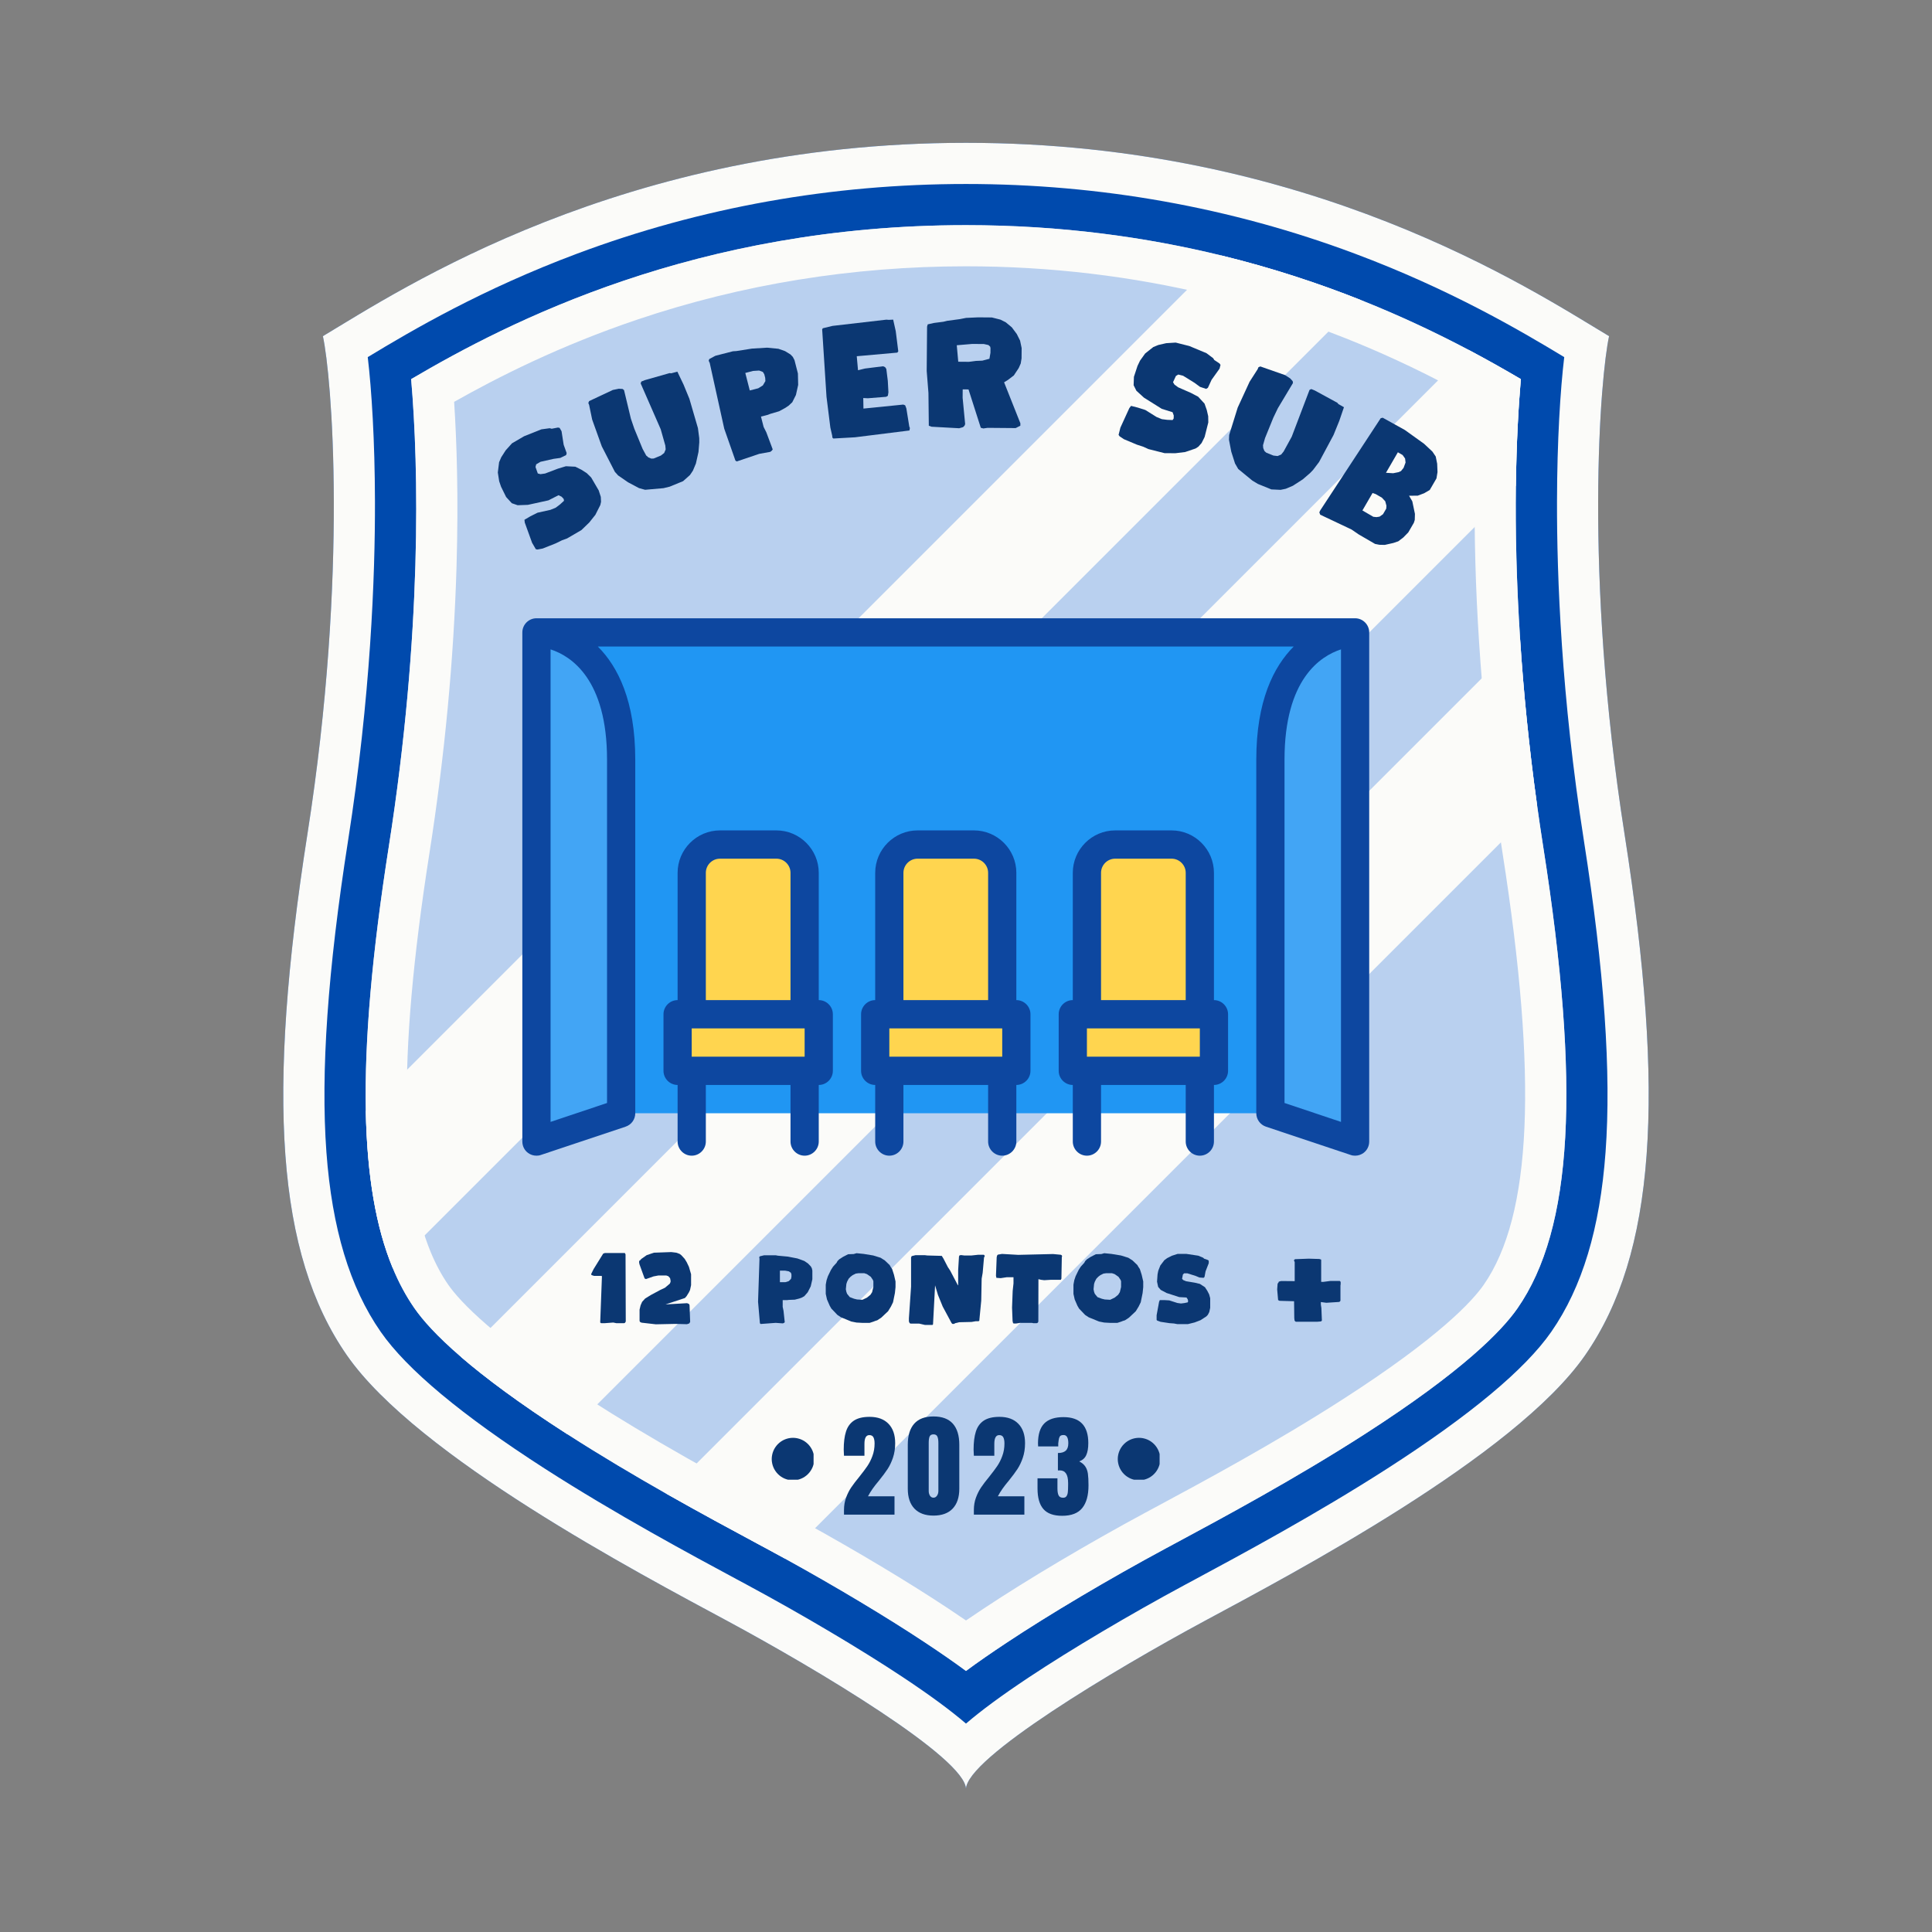 <svg xmlns="http://www.w3.org/2000/svg" xmlns:xlink="http://www.w3.org/1999/xlink" width="600" zoomAndPan="magnify" viewBox="0 0 450 450" height="600" preserveAspectRatio="xMidYMid meet" version="1.0"><rect x="0" y="0" width="450" height="450" fill="#808080" stroke="none"/><defs><g/><clipPath id="e08922559c"><path d="M 65 33.262 L 385 33.262 L 385 416.512 L 65 416.512 Z M 65 33.262 " clip-rule="nonzero"/></clipPath><clipPath id="b64003ed42"><path d="M 179.75 334.898 L 189.5 334.898 L 189.5 344.648 L 179.75 344.648 Z M 179.75 334.898 " clip-rule="nonzero"/></clipPath><clipPath id="5d7ee7ac1d"><path d="M 260.348 334.898 L 270.098 334.898 L 270.098 344.648 L 260.348 344.648 Z M 260.348 334.898 " clip-rule="nonzero"/></clipPath><clipPath id="d9103f4d3c"><path d="M 121.664 144 L 318.914 144 L 318.914 269.219 L 121.664 269.219 Z M 121.664 144 " clip-rule="nonzero"/></clipPath><clipPath id="68d31cc1ae"><path d="M 154 193 L 194 193 L 194 269.219 L 154 269.219 Z M 154 193 " clip-rule="nonzero"/></clipPath><clipPath id="7f9bfbba86"><path d="M 200 193 L 241 193 L 241 269.219 L 200 269.219 Z M 200 193 " clip-rule="nonzero"/></clipPath><clipPath id="fdb12e0951"><path d="M 246 193 L 287 193 L 287 269.219 L 246 269.219 Z M 246 193 " clip-rule="nonzero"/></clipPath></defs><g clip-path="url(#e08922559c)"><path fill="#004aad" d="M 224.996 33.266 C 305.086 33.266 356.613 67.418 374.789 78.297 C 372.789 87.375 368.797 133.129 378.383 194.242 C 387.969 255.355 385.574 292.105 369.195 315.672 C 352.816 339.242 301.289 366.402 280.52 377.586 C 259.746 388.77 224.996 409.543 224.996 416.73 C 224.996 409.543 190.246 388.77 169.473 377.586 C 148.703 366.402 97.176 339.242 80.797 315.672 C 64.422 292.105 62.023 255.355 71.609 194.242 C 81.195 133.129 77.203 87.379 75.207 78.297 C 93.379 67.418 144.91 33.266 224.996 33.266 Z M 224.996 33.266 " fill-opacity="1" fill-rule="nonzero"/><path fill="#fbfbf9" d="M 224.996 42.855 C 256.301 42.855 286.754 48.305 315.52 59.059 C 337.648 67.332 353.973 76.902 364.34 83.176 C 363.422 90.879 362.688 102.598 362.656 116.734 C 362.613 134.297 363.664 162.258 368.91 195.73 C 373.668 226.055 375.324 249.805 373.965 268.34 C 372.664 286.145 368.523 299.84 361.324 310.203 C 355.246 318.949 342.406 329.656 323.156 342.035 C 306.605 352.68 288.867 362.215 278.27 367.914 L 275.973 369.148 C 263.105 376.074 249.535 384.121 239.668 390.668 C 233.297 394.898 228.531 398.422 224.996 401.457 C 221.461 398.422 216.695 394.898 210.324 390.668 C 200.453 384.117 186.883 376.074 174.02 369.148 L 171.723 367.914 C 161.125 362.215 143.387 352.68 126.836 342.035 C 107.59 329.656 94.746 318.949 88.672 310.203 C 81.469 299.84 77.336 286.145 76.027 268.34 C 74.672 249.805 76.324 226.055 81.082 195.73 C 86.328 162.258 87.379 134.297 87.336 116.734 C 87.301 102.598 86.566 90.879 85.656 83.176 C 96.02 76.902 112.344 67.332 134.477 59.059 C 163.238 48.305 193.695 42.855 224.996 42.855 M 224.996 33.266 C 144.906 33.266 93.379 67.418 75.207 78.297 C 77.203 87.375 81.195 133.129 71.609 194.242 C 62.023 255.355 64.422 292.105 80.797 315.672 C 97.176 339.242 148.703 366.402 169.473 377.586 C 190.246 388.77 224.996 409.543 224.996 416.73 C 224.996 409.543 259.746 388.77 280.52 377.586 C 301.289 366.402 352.816 339.242 369.195 315.672 C 385.574 292.105 387.969 255.355 378.383 194.242 C 368.797 133.129 372.789 87.379 374.789 78.297 C 356.613 67.418 305.086 33.266 224.996 33.266 Z M 224.996 33.266 " fill-opacity="1" fill-rule="nonzero"/></g><path fill="#b9d0ef" d="M 353.449 304.734 C 349.77 310.027 340.625 319.402 317.973 333.973 C 301.738 344.414 284.887 353.473 273.734 359.469 L 271.43 360.707 C 258.32 367.766 244.465 375.98 234.367 382.684 C 230.953 384.949 227.824 387.105 224.996 389.195 C 222.168 387.105 219.039 384.949 215.625 382.684 C 206.605 376.695 194.59 369.504 182.789 363.004 C 181.375 362.227 179.965 361.461 178.566 360.707 L 176.262 359.469 C 170.48 356.359 163.172 352.43 155.207 347.914 C 147.852 343.734 139.938 339.055 132.16 334.059 C 132.113 334.031 132.07 334.004 132.023 333.973 C 120.879 326.805 113 320.895 107.441 316.113 C 101.691 311.168 98.414 307.426 96.543 304.734 C 94.582 301.914 92.875 298.754 91.426 295.23 C 87.562 285.852 85.5 273.875 85.199 258.781 C 84.875 242.242 86.672 221.953 90.551 197.215 C 98.371 147.379 97.52 108.605 95.762 88.305 C 118.516 74.918 162.23 52.441 224.996 52.441 C 247.242 52.441 267.098 55.266 284.473 59.508 C 296.445 62.43 307.234 66.027 316.824 69.832 C 326.461 73.66 334.883 77.703 342.059 81.492 C 346.621 83.91 350.68 86.219 354.23 88.305 C 353.672 94.785 353.203 103.145 353.078 113.148 C 352.949 123.457 353.191 135.512 354.074 149.047 C 354.84 160.879 356.102 173.84 358.039 187.75 C 358.473 190.859 358.938 194.016 359.441 197.215 C 368.191 253.012 366.348 286.176 353.449 304.734 Z M 353.449 304.734 " fill-opacity="1" fill-rule="nonzero"/><path fill="#fbfbf9" d="M 316.824 69.832 L 91.426 295.23 C 87.562 285.852 85.5 273.875 85.199 258.781 L 284.473 59.508 C 296.445 62.43 307.234 66.027 316.824 69.832 Z M 316.824 69.832 " fill-opacity="1" fill-rule="nonzero"/><path fill="#fbfbf9" d="M 354.23 88.305 C 353.672 94.785 353.203 103.145 353.078 113.148 L 132.16 334.059 C 132.113 334.031 132.07 334.004 132.023 333.973 C 120.879 326.805 113 320.895 107.441 316.113 L 342.059 81.492 C 346.621 83.91 350.68 86.219 354.23 88.305 Z M 354.23 88.305 " fill-opacity="1" fill-rule="nonzero"/><path fill="#fbfbf9" d="M 358.039 187.75 L 182.789 363.004 C 181.375 362.227 179.965 361.461 178.566 360.707 L 176.262 359.469 C 170.48 356.359 163.172 352.43 155.207 347.914 L 354.074 149.047 C 354.84 160.879 356.102 173.84 358.039 187.75 Z M 358.039 187.75 " fill-opacity="1" fill-rule="nonzero"/><path fill="#fbfbf9" d="M 224.996 62.027 C 244.492 62.027 263.738 64.312 282.199 68.816 C 292.703 71.383 303.164 74.723 313.289 78.738 C 321.547 82.02 329.492 85.691 337.574 89.965 C 339.773 91.125 341.973 92.328 344.223 93.598 C 343.824 99.719 343.578 106.23 343.496 113.027 C 343.352 124.793 343.691 137.117 344.512 149.664 C 345.348 162.586 346.707 175.848 348.547 189.082 C 349.027 192.512 349.496 195.66 349.973 198.699 C 358.203 251.156 356.805 283.109 345.582 299.266 C 342.977 303.016 335.25 311.465 312.789 325.91 C 296.879 336.145 280.227 345.098 269.199 351.023 L 266.887 352.266 C 253.527 359.461 239.391 367.844 229.074 374.695 C 227.633 375.648 226.277 376.562 225 377.438 C 223.723 376.562 222.371 375.648 220.93 374.695 C 211.742 368.594 199.527 361.273 187.398 354.594 C 185.984 353.82 184.547 353.035 183.121 352.27 L 183.113 352.27 L 183.105 352.262 L 180.805 351.023 C 175.023 347.914 167.82 344.043 159.949 339.574 C 151.473 334.758 144.078 330.316 137.352 325.996 L 137.176 325.883 L 137.145 325.863 C 127.516 319.668 119.629 313.945 113.699 308.848 C 108.316 304.219 105.688 301.082 104.422 299.262 C 102.855 297.012 101.469 294.426 100.297 291.578 C 96.867 283.25 95.066 272.457 94.789 258.594 C 94.48 242.75 96.191 223.16 100.027 198.699 C 103.57 176.102 105.695 153.652 106.336 131.969 C 106.812 115.777 106.379 102.816 105.777 93.598 C 115.977 87.844 130.312 80.555 148.441 74.438 C 172.852 66.207 198.609 62.027 225 62.027 M 225 52.441 C 162.234 52.441 118.52 74.918 95.766 88.305 C 97.523 108.605 98.375 147.379 90.555 197.215 C 86.676 221.953 84.879 242.242 85.203 258.781 C 85.504 273.875 87.566 285.852 91.43 295.23 C 92.879 298.754 94.586 301.914 96.547 304.734 C 98.418 307.426 101.695 311.168 107.445 316.113 C 113.004 320.895 120.883 326.805 132.027 333.973 C 132.074 334.004 132.117 334.031 132.168 334.059 C 139.941 339.055 147.855 343.734 155.211 347.914 C 163.176 352.43 170.484 356.359 176.266 359.469 L 178.57 360.707 C 179.969 361.461 181.379 362.227 182.793 363.004 C 194.594 369.504 206.609 376.695 215.629 382.684 C 219.043 384.949 222.172 387.105 225 389.195 C 227.828 387.105 230.957 384.949 234.371 382.684 C 244.469 375.98 258.324 367.766 271.434 360.707 L 273.738 359.469 C 284.891 353.473 301.742 344.414 317.977 333.973 C 340.629 319.402 349.773 310.027 353.453 304.734 C 366.352 286.176 368.195 253.012 359.445 197.215 C 358.941 194.016 358.477 190.859 358.043 187.75 C 356.105 173.84 354.844 160.879 354.078 149.047 C 353.195 135.512 352.953 123.457 353.082 113.148 C 353.207 103.145 353.676 94.785 354.234 88.305 C 350.684 86.219 346.625 83.91 342.062 81.492 C 334.887 77.703 326.465 73.66 316.828 69.832 C 307.238 66.027 296.449 62.43 284.477 59.508 C 267.102 55.266 247.246 52.441 225 52.441 Z M 225 52.441 " fill-opacity="1" fill-rule="nonzero"/><g fill="#0b3772" fill-opacity="1"><g transform="translate(136.99, 308.648)"><g><path d="M 2.809 -0.602 L 3.023 -0.457 L 3.91 -0.457 L 5.855 -0.602 L 6.551 -0.457 L 8.398 -0.457 L 8.594 -0.551 L 8.762 -0.84 L 8.711 -16.488 L 8.543 -16.801 L 3.91 -16.801 L 3.504 -16.656 L 1.273 -13.055 L 0.719 -11.93 L 0.719 -11.762 L 0.84 -11.641 L 1.367 -11.473 L 3.047 -11.473 L 3.215 -11.398 Z M 2.809 -0.602 "/></g></g></g><g fill="#0b3772" fill-opacity="1"><g transform="translate(148.15, 308.648)"><g><path d="M 9.191 -0.289 L 11.855 -0.215 L 12.406 -0.406 L 12.602 -0.77 L 12.457 -4.656 L 12.312 -4.945 L 11.879 -5.113 L 6.863 -4.824 L 11.375 -6.312 L 11.762 -6.742 L 12.312 -7.633 L 12.574 -8.184 L 12.816 -9.312 L 12.816 -11.855 L 12.312 -13.586 L 11.809 -14.641 L 11.328 -15.434 L 10.535 -16.297 L 10.152 -16.586 L 9.383 -16.871 L 8.207 -17.016 L 4.152 -16.871 L 2.473 -16.297 L 1.246 -15.434 L 0.887 -15.047 L 0.719 -14.953 L 0.719 -14.52 L 0.816 -14.113 L 1.992 -10.871 L 2.305 -10.727 L 4.078 -11.352 L 5.207 -11.566 L 7.031 -11.566 L 7.512 -11.398 L 7.922 -10.945 L 8.039 -10.391 L 8.039 -10.078 L 7.871 -9.672 L 6.742 -8.711 L 5.711 -8.23 L 3.434 -7.008 L 2.113 -6.191 L 1.414 -5.426 L 1.055 -4.609 L 0.816 -3.602 L 0.816 -1.055 L 0.887 -0.77 L 1.273 -0.574 L 4.609 -0.191 Z M 9.191 -0.289 "/></g></g></g><g fill="#0b3772" fill-opacity="1"><g transform="translate(163.367, 308.648)"><g/></g></g><g fill="#0b3772" fill-opacity="1"><g transform="translate(175.847, 308.648)"><g><path d="M 1.152 -0.434 L 1.32 -0.266 L 4.824 -0.527 L 6.504 -0.406 L 6.77 -0.527 L 6.938 -0.672 L 6.648 -3.359 L 6.457 -4.246 L 6.457 -5.832 L 7.512 -5.832 L 7.895 -5.879 L 9.266 -5.93 L 10.297 -6.191 L 10.848 -6.383 L 11.496 -6.742 L 12.289 -7.656 L 12.984 -9.023 L 13.367 -10.68 L 13.367 -12.719 L 13.246 -13.246 L 13.008 -13.68 L 12.336 -14.375 L 11.473 -14.953 L 9.887 -15.527 L 7.656 -15.961 L 5.328 -16.176 L 4.824 -16.273 L 2.137 -16.273 L 1.152 -16.031 L 1.008 -15.863 L 1.008 -15.625 L 1.055 -15.504 L 0.719 -5.449 Z M 5.809 -10.008 L 5.809 -12.695 L 7.008 -12.695 L 7.895 -12.527 L 8.375 -12.191 L 8.496 -11.809 L 8.496 -11.258 L 8.398 -10.777 L 7.871 -10.246 L 7.105 -10.008 Z M 5.809 -10.008 "/></g></g></g><g fill="#0b3772" fill-opacity="1"><g transform="translate(191.615, 308.648)"><g><path d="M 7.871 -0.602 L 9.215 -0.527 L 10.945 -0.527 L 11.832 -0.816 L 12.191 -0.961 L 12.719 -1.129 L 13.633 -1.727 L 15.238 -3.238 L 15.91 -4.344 L 16.391 -5.328 L 16.824 -7.465 L 16.969 -8.832 L 16.969 -10.176 L 16.609 -11.734 L 16.176 -13.078 L 15.863 -13.535 L 15.602 -13.992 L 14.473 -15.07 L 13.488 -15.695 L 11.785 -16.223 L 9.574 -16.586 L 7.895 -16.754 L 7.223 -16.559 L 5.93 -16.512 L 4.754 -15.91 L 3.863 -15.336 L 3.457 -14.93 L 3.238 -14.52 L 2.426 -13.633 L 1.922 -12.84 L 1.223 -11.398 L 0.91 -10.465 L 0.719 -9.434 L 0.719 -7.273 L 1.008 -5.977 L 1.633 -4.535 L 2.016 -3.863 L 3.434 -2.375 L 4.273 -1.824 L 6.672 -0.84 Z M 8.016 -5.977 L 7.32 -6.145 L 6.312 -6.527 L 5.688 -7.297 L 5.52 -7.754 L 5.398 -8.352 L 5.52 -9.574 L 5.688 -10.105 L 6.047 -10.801 L 6.48 -11.258 L 6.984 -11.641 L 7.703 -12 L 8.375 -12.098 L 9.672 -12.098 L 10.32 -11.879 L 11.207 -11.258 L 11.664 -10.586 L 11.809 -10.246 L 11.809 -8.879 L 11.52 -7.68 L 11.137 -7.078 L 10.32 -6.406 L 9.266 -5.902 Z M 8.016 -5.977 "/></g></g></g><g fill="#0b3772" fill-opacity="1"><g transform="translate(210.983, 308.648)"><g><path d="M 4.441 -0.047 L 6.215 -0.047 L 6.336 -0.191 L 6.816 -9.266 L 7.488 -7.031 L 8.594 -4.32 L 10.656 -0.48 L 10.848 -0.289 L 11.23 -0.289 L 11.52 -0.457 L 12.406 -0.672 L 15.312 -0.742 L 16.297 -0.91 L 16.922 -0.91 L 17.113 -1.008 L 17.566 -5.688 L 17.664 -10.824 L 17.902 -12.191 L 18.215 -15.77 L 18.359 -15.984 L 18.359 -16.199 L 18.168 -16.391 L 16.871 -16.391 L 15.312 -16.223 L 13.609 -16.223 L 12.816 -16.32 L 12.48 -16.223 L 12.383 -15.961 L 12.191 -12.816 L 12.191 -9.266 L 12.098 -9.336 L 10.32 -12.719 L 9.793 -13.512 L 8.762 -15.504 L 8.375 -16.129 L 4.992 -16.223 L 4.414 -16.297 L 2.281 -16.297 L 1.367 -16.078 L 1.223 -15.77 L 1.223 -8.977 L 0.719 -1.586 L 0.719 -0.863 L 0.887 -0.457 L 1.129 -0.359 L 3.098 -0.359 Z M 4.441 -0.047 "/></g></g></g><g fill="#0b3772" fill-opacity="1"><g transform="translate(231.743, 308.648)"><g><path d="M 4.223 -0.457 L 4.391 -0.383 L 4.945 -0.383 L 5.832 -0.527 L 8.617 -0.527 L 8.902 -0.457 L 9.742 -0.457 L 9.961 -0.551 L 10.105 -0.816 L 10.129 -10.703 L 10.727 -10.559 L 11.473 -10.465 L 13.055 -10.559 L 15.336 -10.559 L 15.48 -10.824 L 15.574 -15.863 L 15.648 -16.031 L 15.551 -16.273 L 15.336 -16.391 L 13.535 -16.559 L 5.426 -16.367 L 1.633 -16.586 L 0.672 -16.414 L 0.504 -16.223 L 0.406 -15.816 L 0.238 -11.52 L 0.336 -11.016 L 1.344 -10.945 L 2.785 -11.16 L 4.32 -11.16 L 4.32 -9.719 L 4.129 -7.945 L 3.984 -4.078 L 4.105 -0.961 Z M 4.223 -0.457 "/></g></g></g><g fill="#0b3772" fill-opacity="1"><g transform="translate(249.311, 308.648)"><g><path d="M 7.871 -0.602 L 9.215 -0.527 L 10.945 -0.527 L 11.832 -0.816 L 12.191 -0.961 L 12.719 -1.129 L 13.633 -1.727 L 15.238 -3.238 L 15.91 -4.344 L 16.391 -5.328 L 16.824 -7.465 L 16.969 -8.832 L 16.969 -10.176 L 16.609 -11.734 L 16.176 -13.078 L 15.863 -13.535 L 15.602 -13.992 L 14.473 -15.07 L 13.488 -15.695 L 11.785 -16.223 L 9.574 -16.586 L 7.895 -16.754 L 7.223 -16.559 L 5.93 -16.512 L 4.754 -15.91 L 3.863 -15.336 L 3.457 -14.93 L 3.238 -14.52 L 2.426 -13.633 L 1.922 -12.84 L 1.223 -11.398 L 0.91 -10.465 L 0.719 -9.434 L 0.719 -7.273 L 1.008 -5.977 L 1.633 -4.535 L 2.016 -3.863 L 3.434 -2.375 L 4.273 -1.824 L 6.672 -0.84 Z M 8.016 -5.977 L 7.32 -6.145 L 6.312 -6.527 L 5.688 -7.297 L 5.52 -7.754 L 5.398 -8.352 L 5.52 -9.574 L 5.688 -10.105 L 6.047 -10.801 L 6.48 -11.258 L 6.984 -11.641 L 7.703 -12 L 8.375 -12.098 L 9.672 -12.098 L 10.32 -11.879 L 11.207 -11.258 L 11.664 -10.586 L 11.809 -10.246 L 11.809 -8.879 L 11.52 -7.68 L 11.137 -7.078 L 10.32 -6.406 L 9.266 -5.902 Z M 8.016 -5.977 "/></g></g></g><g fill="#0b3772" fill-opacity="1"><g transform="translate(268.679, 308.648)"><g><path d="M 4.754 -0.383 L 5.543 -0.238 L 8.016 -0.238 L 9.574 -0.625 L 10.945 -1.152 L 12.312 -2.039 L 12.648 -2.398 L 12.984 -3.047 L 13.199 -4.031 L 13.199 -6.266 L 12.961 -7.152 L 12.527 -7.992 L 11.977 -8.832 L 10.801 -9.602 L 9.602 -9.887 L 7.586 -10.223 L 6.938 -10.488 L 6.648 -10.777 L 6.84 -11.785 L 7.129 -12.07 L 7.871 -12.07 L 9.77 -11.473 L 10.703 -11.09 L 11.664 -11.016 L 11.879 -11.23 L 12.121 -12.527 L 12.863 -14.426 L 12.863 -15 L 12.672 -15.168 L 11.785 -15.48 L 11.566 -15.695 L 10.414 -16.176 L 7.68 -16.586 L 5.594 -16.586 L 4.246 -16.152 L 3.168 -15.602 L 2.52 -15.121 L 1.586 -13.895 L 1.105 -12.672 L 0.938 -11.832 L 0.816 -10.129 L 1.078 -8.902 L 1.68 -8.207 L 3.023 -7.488 L 6 -6.527 L 7.68 -6.434 L 7.969 -6 L 8.062 -5.566 L 7.969 -5.305 L 7.176 -5.137 L 6.383 -5.039 L 5.543 -5.16 L 3.672 -5.762 L 2.496 -5.832 L 1.465 -5.832 L 1.297 -5.449 L 0.719 -2.305 L 0.719 -1.199 L 0.91 -1.031 L 1.656 -0.77 L 3.719 -0.457 Z M 4.754 -0.383 "/></g></g></g><g fill="#0b3772" fill-opacity="1"><g transform="translate(284.279, 308.648)"><g/></g></g><g fill="#0b3772" fill-opacity="1"><g transform="translate(296.759, 308.648)"><g><path d="M 5.039 -0.793 L 10.105 -0.793 L 10.922 -0.863 L 11.137 -1.055 L 11.016 -3.984 L 10.895 -4.777 L 10.895 -5.375 L 12.168 -5.207 L 15.145 -5.398 L 15.359 -5.52 L 15.457 -5.711 L 15.457 -9.215 L 15.504 -9.527 L 15.504 -10.078 L 15.289 -10.297 L 13.176 -10.297 L 11.496 -10.078 L 10.969 -10.078 L 10.969 -15.168 L 10.922 -15.289 L 10.535 -15.406 L 8.062 -15.48 L 4.871 -15.359 L 4.656 -15.168 L 4.656 -14.977 L 4.801 -14.711 L 4.801 -10.246 L 1.633 -10.273 L 1.105 -10.129 L 1.008 -9.887 L 0.91 -9.793 L 0.816 -9.602 L 0.719 -8.328 L 0.938 -5.832 L 1.273 -5.664 L 4.656 -5.566 L 4.703 -1.633 L 4.777 -1.031 Z M 5.039 -0.793 "/></g></g></g><g fill="#0b3772" fill-opacity="1"><g transform="translate(195.785, 352.793)"><g><path d="M 0.797 -1.078 C 0.797 -2.117 0.957 -3.078 1.281 -3.953 C 1.602 -4.836 2 -5.629 2.469 -6.328 C 2.945 -7.035 3.578 -7.863 4.359 -8.812 C 5.148 -9.801 5.773 -10.633 6.234 -11.312 C 6.703 -12 7.098 -12.785 7.422 -13.672 C 7.754 -14.566 7.922 -15.535 7.922 -16.578 C 7.922 -17.191 7.832 -17.672 7.656 -18.016 C 7.477 -18.359 7.16 -18.531 6.703 -18.531 C 5.941 -18.531 5.562 -17.852 5.562 -16.5 L 5.562 -13.719 L 0.797 -13.719 L 0.734 -15.125 C 0.734 -16.844 0.91 -18.254 1.266 -19.359 C 1.617 -20.473 2.234 -21.32 3.109 -21.906 C 3.992 -22.488 5.207 -22.781 6.75 -22.781 C 8.656 -22.781 10.125 -22.242 11.156 -21.172 C 12.195 -20.109 12.719 -18.602 12.719 -16.656 C 12.719 -15.406 12.547 -14.273 12.203 -13.266 C 11.859 -12.254 11.438 -11.367 10.938 -10.609 C 10.438 -9.848 9.773 -8.957 8.953 -7.938 C 8.348 -7.219 7.848 -6.578 7.453 -6.016 C 7.055 -5.453 6.703 -4.875 6.391 -4.281 L 12.562 -4.281 L 12.562 0 L 0.797 0 Z M 0.797 -1.078 "/></g></g></g><g fill="#0b3772" fill-opacity="1"><g transform="translate(210.91, 352.793)"><g><path d="M 6.516 0.219 C 4.598 0.219 3.117 -0.32 2.078 -1.406 C 1.047 -2.488 0.531 -4.035 0.531 -6.047 L 0.531 -16.281 C 0.531 -18.426 1.031 -20.062 2.031 -21.188 C 3.031 -22.312 4.523 -22.875 6.516 -22.875 C 8.523 -22.875 10.031 -22.312 11.031 -21.188 C 12.031 -20.062 12.531 -18.426 12.531 -16.281 L 12.531 -6.047 C 12.531 -4.023 12.008 -2.473 10.969 -1.391 C 9.938 -0.316 8.453 0.219 6.516 0.219 Z M 6.516 -3.953 C 6.848 -3.953 7.117 -4.102 7.328 -4.406 C 7.547 -4.719 7.656 -5.086 7.656 -5.516 L 7.656 -16.703 C 7.656 -17.359 7.578 -17.852 7.422 -18.188 C 7.273 -18.531 6.973 -18.703 6.516 -18.703 C 6.055 -18.703 5.754 -18.531 5.609 -18.188 C 5.473 -17.852 5.406 -17.359 5.406 -16.703 L 5.406 -5.516 C 5.406 -5.086 5.504 -4.719 5.703 -4.406 C 5.91 -4.102 6.18 -3.953 6.516 -3.953 Z M 6.516 -3.953 "/></g></g></g><g fill="#0b3772" fill-opacity="1"><g transform="translate(226.034, 352.793)"><g><path d="M 0.797 -1.078 C 0.797 -2.117 0.957 -3.078 1.281 -3.953 C 1.602 -4.836 2 -5.629 2.469 -6.328 C 2.945 -7.035 3.578 -7.863 4.359 -8.812 C 5.148 -9.801 5.773 -10.633 6.234 -11.312 C 6.703 -12 7.098 -12.785 7.422 -13.672 C 7.754 -14.566 7.922 -15.535 7.922 -16.578 C 7.922 -17.191 7.832 -17.672 7.656 -18.016 C 7.477 -18.359 7.16 -18.531 6.703 -18.531 C 5.941 -18.531 5.562 -17.852 5.562 -16.5 L 5.562 -13.719 L 0.797 -13.719 L 0.734 -15.125 C 0.734 -16.844 0.91 -18.254 1.266 -19.359 C 1.617 -20.473 2.234 -21.32 3.109 -21.906 C 3.992 -22.488 5.207 -22.781 6.75 -22.781 C 8.656 -22.781 10.125 -22.242 11.156 -21.172 C 12.195 -20.109 12.719 -18.602 12.719 -16.656 C 12.719 -15.406 12.547 -14.273 12.203 -13.266 C 11.859 -12.254 11.438 -11.367 10.938 -10.609 C 10.438 -9.848 9.773 -8.957 8.953 -7.938 C 8.348 -7.219 7.848 -6.578 7.453 -6.016 C 7.055 -5.453 6.703 -4.875 6.391 -4.281 L 12.562 -4.281 L 12.562 0 L 0.797 0 Z M 0.797 -1.078 "/></g></g></g><g fill="#0b3772" fill-opacity="1"><g transform="translate(241.159, 352.793)"><g><path d="M 6.234 0.266 C 4.242 0.266 2.789 -0.254 1.875 -1.297 C 0.957 -2.348 0.5 -3.945 0.5 -6.094 L 0.5 -8.469 L 5.141 -8.469 L 5.141 -6.094 C 5.141 -5.406 5.227 -4.875 5.406 -4.5 C 5.582 -4.125 5.938 -3.938 6.469 -3.938 C 6.832 -3.938 7.098 -4.066 7.266 -4.328 C 7.43 -4.586 7.531 -4.898 7.562 -5.266 C 7.602 -5.629 7.625 -6.148 7.625 -6.828 L 7.625 -7.391 C 7.625 -9.336 6.984 -10.312 5.703 -10.312 C 5.473 -10.312 5.32 -10.305 5.25 -10.297 L 5.25 -14.359 C 6.062 -14.359 6.664 -14.535 7.062 -14.891 C 7.469 -15.254 7.672 -15.832 7.672 -16.625 C 7.672 -17.906 7.305 -18.547 6.578 -18.547 C 6.117 -18.547 5.82 -18.43 5.688 -18.203 C 5.551 -17.973 5.461 -17.68 5.422 -17.328 C 5.379 -16.984 5.348 -16.734 5.328 -16.578 L 5.328 -15.891 L 0.641 -15.891 L 0.609 -16.672 C 0.629 -18.754 1.117 -20.281 2.078 -21.25 C 3.047 -22.227 4.535 -22.719 6.547 -22.719 C 10.398 -22.719 12.328 -20.703 12.328 -16.672 C 12.328 -15.492 12.164 -14.555 11.844 -13.859 C 11.531 -13.172 10.988 -12.688 10.219 -12.406 C 10.844 -12.082 11.312 -11.688 11.625 -11.219 C 11.938 -10.758 12.141 -10.195 12.234 -9.531 C 12.328 -8.863 12.375 -7.961 12.375 -6.828 C 12.375 -4.492 11.883 -2.727 10.906 -1.531 C 9.938 -0.332 8.379 0.266 6.234 0.266 Z M 6.234 0.266 "/></g></g></g><g clip-path="url(#b64003ed42)"><path fill="#0b3772" d="M 189.641 339.844 C 189.641 340.168 189.609 340.492 189.547 340.809 C 189.484 341.129 189.391 341.438 189.266 341.738 C 189.141 342.035 188.988 342.32 188.809 342.59 C 188.629 342.863 188.422 343.109 188.195 343.34 C 187.965 343.57 187.715 343.777 187.445 343.957 C 187.176 344.137 186.891 344.289 186.59 344.414 C 186.289 344.535 185.98 344.633 185.66 344.695 C 185.344 344.758 185.02 344.789 184.695 344.789 C 184.371 344.789 184.051 344.758 183.73 344.695 C 183.414 344.633 183.105 344.535 182.805 344.414 C 182.504 344.289 182.219 344.137 181.949 343.957 C 181.68 343.777 181.43 343.57 181.199 343.34 C 180.969 343.109 180.766 342.863 180.586 342.59 C 180.402 342.32 180.25 342.035 180.129 341.738 C 180.004 341.438 179.91 341.129 179.848 340.809 C 179.781 340.492 179.75 340.168 179.75 339.844 C 179.75 339.52 179.781 339.199 179.848 338.879 C 179.91 338.562 180.004 338.25 180.129 337.953 C 180.25 337.652 180.402 337.367 180.586 337.098 C 180.766 336.828 180.969 336.578 181.199 336.348 C 181.43 336.117 181.68 335.914 181.949 335.73 C 182.219 335.551 182.504 335.398 182.805 335.273 C 183.105 335.152 183.414 335.059 183.73 334.992 C 184.051 334.93 184.371 334.898 184.695 334.898 C 185.02 334.898 185.344 334.93 185.66 334.992 C 185.98 335.059 186.289 335.152 186.59 335.273 C 186.891 335.398 187.176 335.551 187.445 335.73 C 187.715 335.914 187.965 336.117 188.195 336.348 C 188.422 336.578 188.629 336.828 188.809 337.098 C 188.988 337.367 189.141 337.652 189.266 337.953 C 189.391 338.25 189.484 338.562 189.547 338.879 C 189.609 339.199 189.641 339.52 189.641 339.844 Z M 189.641 339.844 " fill-opacity="1" fill-rule="nonzero"/></g><g clip-path="url(#5d7ee7ac1d)"><path fill="#0b3772" d="M 270.238 339.844 C 270.238 340.168 270.207 340.492 270.145 340.809 C 270.082 341.129 269.988 341.438 269.863 341.738 C 269.738 342.035 269.586 342.32 269.406 342.59 C 269.227 342.863 269.02 343.109 268.789 343.34 C 268.562 343.57 268.312 343.777 268.043 343.957 C 267.773 344.137 267.488 344.289 267.188 344.414 C 266.887 344.535 266.578 344.633 266.258 344.695 C 265.941 344.758 265.617 344.789 265.293 344.789 C 264.969 344.789 264.648 344.758 264.328 344.695 C 264.012 344.633 263.703 344.535 263.402 344.414 C 263.102 344.289 262.816 344.137 262.547 343.957 C 262.277 343.777 262.027 343.57 261.797 343.34 C 261.566 343.109 261.363 342.863 261.184 342.59 C 261 342.32 260.848 342.035 260.727 341.738 C 260.602 341.438 260.508 341.129 260.445 340.809 C 260.379 340.492 260.348 340.168 260.348 339.844 C 260.348 339.52 260.379 339.199 260.445 338.879 C 260.508 338.562 260.602 338.25 260.727 337.953 C 260.848 337.652 261 337.367 261.184 337.098 C 261.363 336.828 261.566 336.578 261.797 336.348 C 262.027 336.117 262.277 335.914 262.547 335.73 C 262.816 335.551 263.102 335.398 263.402 335.273 C 263.703 335.152 264.012 335.059 264.328 334.992 C 264.648 334.93 264.969 334.898 265.293 334.898 C 265.617 334.898 265.941 334.93 266.258 334.992 C 266.578 335.059 266.887 335.152 267.188 335.273 C 267.488 335.398 267.773 335.551 268.043 335.73 C 268.312 335.914 268.562 336.117 268.789 336.348 C 269.02 336.578 269.227 336.828 269.406 337.098 C 269.586 337.367 269.738 337.652 269.863 337.953 C 269.988 338.25 270.082 338.562 270.145 338.879 C 270.207 339.199 270.238 339.52 270.238 339.844 Z M 270.238 339.844 " fill-opacity="1" fill-rule="nonzero"/></g><path fill="#42a5f5" d="M 124.91 265.883 L 124.953 147.301 C 124.992 147.301 131.527 147.508 136.949 152.941 C 142.086 158.047 144.676 166.117 144.676 176.945 L 144.676 259.297 Z M 124.91 265.883 " fill-opacity="1" fill-rule="nonzero"/><path fill="#42a5f5" d="M 295.902 259.297 L 295.902 176.945 C 295.902 166.117 298.488 158.047 303.625 152.941 C 309.051 147.547 315.625 147.301 315.668 147.301 L 315.625 265.883 Z M 295.902 259.297 " fill-opacity="1" fill-rule="nonzero"/><path fill="#2096f3" d="M 295.902 259.297 L 144.676 259.297 L 144.676 176.945 C 144.676 164.02 141.305 157.926 136.5 153.52 C 129.801 147.426 128.363 147.301 128.238 147.301 L 312.34 147.301 C 312.215 147.301 310.777 147.426 304.078 153.52 C 299.27 157.926 295.902 164.02 295.902 176.945 Z M 295.902 259.297 " fill-opacity="1" fill-rule="nonzero"/><path fill="#ffd54f" d="M 253.164 236.238 L 253.164 203.297 C 253.164 199.676 256.121 196.711 259.738 196.711 L 272.891 196.711 C 276.504 196.711 279.465 199.676 279.465 203.297 L 279.465 236.238 Z M 253.164 236.238 " fill-opacity="1" fill-rule="nonzero"/><path fill="#ffd54f" d="M 249.875 236.238 L 282.75 236.238 L 282.75 249.414 L 249.875 249.414 Z M 249.875 236.238 " fill-opacity="1" fill-rule="nonzero"/><path fill="#ffd54f" d="M 207.141 236.238 L 207.141 203.297 C 207.141 199.676 210.098 196.711 213.715 196.711 L 226.863 196.711 C 230.48 196.711 233.438 199.676 233.438 203.297 L 233.438 236.238 Z M 207.141 236.238 " fill-opacity="1" fill-rule="nonzero"/><path fill="#ffd54f" d="M 203.852 236.238 L 236.727 236.238 L 236.727 249.414 L 203.852 249.414 Z M 203.852 236.238 " fill-opacity="1" fill-rule="nonzero"/><path fill="#ffd54f" d="M 161.113 236.238 L 161.113 203.297 C 161.113 199.676 164.074 196.711 167.688 196.711 L 180.84 196.711 C 184.453 196.711 187.414 199.676 187.414 203.297 L 187.414 236.238 Z M 161.113 236.238 " fill-opacity="1" fill-rule="nonzero"/><path fill="#ffd54f" d="M 157.828 236.238 L 190.703 236.238 L 190.703 249.414 L 157.828 249.414 Z M 157.828 236.238 " fill-opacity="1" fill-rule="nonzero"/><g clip-path="url(#d9103f4d3c)"><path fill="#0d47a0" d="M 315.625 144.008 L 124.953 144.008 C 123.145 144.008 121.664 145.488 121.664 147.301 L 121.664 265.883 C 121.664 266.953 122.156 267.941 123.02 268.562 C 123.594 268.973 124.254 269.18 124.953 269.18 C 125.32 269.18 125.648 269.137 125.98 269.012 L 145.703 262.426 C 147.059 261.973 147.965 260.738 147.965 259.297 L 147.965 176.945 C 147.965 163.277 143.938 155.289 139.25 150.594 L 301.324 150.594 C 296.641 155.289 292.613 163.277 292.613 176.945 L 292.613 259.297 C 292.613 260.695 293.52 261.973 294.875 262.426 L 314.598 269.012 C 314.926 269.137 315.297 269.18 315.625 269.18 C 316.324 269.18 316.98 268.973 317.559 268.562 C 318.422 267.941 318.914 266.953 318.914 265.883 L 318.914 147.301 C 318.914 145.488 317.434 144.008 315.625 144.008 Z M 141.391 176.945 L 141.391 256.91 L 128.238 261.312 L 128.238 151.254 C 133.047 152.82 141.391 158.211 141.391 176.945 Z M 312.34 261.312 L 299.188 256.906 L 299.188 176.945 C 299.188 158.211 307.531 152.82 312.34 151.254 Z M 312.34 261.312 " fill-opacity="1" fill-rule="nonzero"/></g><g clip-path="url(#68d31cc1ae)"><path fill="#0d47a0" d="M 190.703 232.945 L 190.703 203.297 C 190.703 197.863 186.262 193.418 180.84 193.418 L 167.688 193.418 C 162.266 193.418 157.828 197.863 157.828 203.297 L 157.828 232.945 C 156.02 232.945 154.539 234.426 154.539 236.238 L 154.539 249.414 C 154.539 251.227 156.02 252.707 157.828 252.707 L 157.828 265.883 C 157.828 267.695 159.305 269.18 161.113 269.18 C 162.922 269.18 164.402 267.695 164.402 265.883 L 164.402 252.707 L 184.125 252.707 L 184.125 265.883 C 184.125 267.695 185.605 269.18 187.414 269.18 C 189.223 269.18 190.703 267.695 190.703 265.883 L 190.703 252.707 C 192.508 252.707 193.988 251.227 193.988 249.414 L 193.988 236.238 C 193.988 234.426 192.508 232.945 190.703 232.945 Z M 161.113 246.121 L 161.113 239.531 L 187.414 239.531 L 187.414 246.121 Z M 164.402 203.297 C 164.402 201.488 165.879 200.004 167.688 200.004 L 180.84 200.004 C 182.648 200.004 184.125 201.488 184.125 203.297 L 184.125 232.945 L 164.402 232.945 Z M 164.402 203.297 " fill-opacity="1" fill-rule="nonzero"/></g><g clip-path="url(#7f9bfbba86)"><path fill="#0d47a0" d="M 236.727 232.945 L 236.727 203.297 C 236.727 197.863 232.289 193.418 226.863 193.418 L 213.715 193.418 C 208.289 193.418 203.852 197.863 203.852 203.297 L 203.852 232.945 C 202.043 232.945 200.562 234.426 200.562 236.238 L 200.562 249.414 C 200.562 251.227 202.043 252.707 203.852 252.707 L 203.852 265.883 C 203.852 267.695 205.332 269.18 207.141 269.18 C 208.945 269.18 210.426 267.695 210.426 265.883 L 210.426 252.707 L 230.152 252.707 L 230.152 265.883 C 230.152 267.695 231.629 269.18 233.438 269.18 C 235.246 269.18 236.727 267.695 236.727 265.883 L 236.727 252.707 C 238.535 252.707 240.016 251.227 240.016 249.414 L 240.016 236.238 C 240.016 234.426 238.535 232.945 236.727 232.945 Z M 207.141 246.121 L 207.141 239.531 L 233.438 239.531 L 233.438 246.121 Z M 210.426 203.297 C 210.426 201.488 211.906 200.004 213.715 200.004 L 226.863 200.004 C 228.672 200.004 230.152 201.488 230.152 203.297 L 230.152 232.945 L 210.426 232.945 Z M 210.426 203.297 " fill-opacity="1" fill-rule="nonzero"/></g><g clip-path="url(#fdb12e0951)"><path fill="#0d47a0" d="M 282.75 232.945 L 282.75 203.297 C 282.75 197.863 278.312 193.418 272.891 193.418 L 259.738 193.418 C 254.312 193.418 249.875 197.863 249.875 203.297 L 249.875 232.945 C 248.066 232.945 246.59 234.426 246.59 236.238 L 246.59 249.414 C 246.59 251.227 248.066 252.707 249.875 252.707 L 249.875 265.883 C 249.875 267.695 251.355 269.18 253.164 269.18 C 254.973 269.18 256.453 267.695 256.453 265.883 L 256.453 252.707 L 276.176 252.707 L 276.176 265.883 C 276.176 267.695 277.656 269.18 279.465 269.18 C 281.273 269.18 282.75 267.695 282.75 265.883 L 282.75 252.707 C 284.559 252.707 286.039 251.227 286.039 249.414 L 286.039 236.238 C 286.039 234.426 284.559 232.945 282.75 232.945 Z M 253.164 246.121 L 253.164 239.531 L 279.465 239.531 L 279.465 246.121 Z M 256.453 203.297 C 256.453 201.488 257.93 200.004 259.738 200.004 L 272.891 200.004 C 274.695 200.004 276.176 201.488 276.176 203.297 L 276.176 232.945 L 256.453 232.945 Z M 256.453 203.297 " fill-opacity="1" fill-rule="nonzero"/></g><g fill="#0b3772" fill-opacity="1"><g transform="translate(124.776, 130.111)"><g><path d="M 6.129 -4.27 L 7.312 -4.699 L 10.656 -6.652 L 12.465 -8.402 L 13.898 -10.199 L 15.051 -12.48 L 15.219 -13.23 L 15.164 -14.375 L 14.68 -15.875 L 12.918 -18.895 L 11.891 -19.906 L 10.645 -20.703 L 9.234 -21.406 L 7.035 -21.516 L 5.184 -20.957 L 2.191 -19.82 L 1.105 -19.668 L 0.488 -19.828 L -0.047 -21.344 L 0.117 -21.961 L 1.121 -22.551 L 4.16 -23.234 L 5.73 -23.453 L 7.086 -24.113 L 7.211 -24.578 L 6.512 -26.52 L 6.02 -29.672 L 5.566 -30.453 L 5.172 -30.527 L 3.727 -30.25 L 3.262 -30.371 L 1.324 -30.109 L -2.699 -28.504 L -5.523 -26.855 L -7 -25.211 L -8.027 -23.609 L -8.527 -22.449 L -8.824 -20.055 L -8.508 -18.02 L -8.074 -16.75 L -6.891 -14.348 L -5.566 -12.902 L -4.207 -12.434 L -1.82 -12.52 L 2.965 -13.57 L 5.316 -14.766 L 6.047 -14.41 L 6.516 -13.898 L 6.594 -13.469 L 5.656 -12.613 L 4.66 -11.859 L 3.43 -11.359 L 0.422 -10.691 L -1.227 -9.863 L -2.621 -9.047 L -2.547 -8.395 L -0.844 -3.688 L 0.027 -2.191 L 0.418 -2.117 L 1.633 -2.348 L 4.672 -3.555 Z M 6.129 -4.27 "/></g></g></g><g fill="#0b3772" fill-opacity="1"><g transform="translate(144.864, 118.369)"><g><path d="M 9.668 -4.664 L 11.109 -5.012 L 14.242 -6.297 L 15.848 -7.73 L 16.527 -8.742 L 17.227 -10.41 L 17.828 -13.098 L 18.012 -15.324 L 18 -16.336 L 17.699 -18.652 L 15.711 -25.477 L 14.352 -28.781 L 12.906 -31.805 L 11.48 -31.422 L 11.094 -31.465 L 5.309 -29.82 L 4.508 -29.492 L 4.359 -29.066 L 9.031 -18.383 L 10.102 -14.594 L 10.184 -13.695 L 9.836 -12.863 L 9.066 -12.262 L 7.398 -11.574 L 6.84 -11.551 L 6.152 -11.836 L 5.645 -12.277 L 4.816 -13.805 L 2.871 -18.535 L 2.082 -20.855 L 0.484 -27.512 L 0.133 -27.777 L -0.742 -27.824 L -2.129 -27.539 L -7.648 -24.945 L -7.832 -24.504 L -7.645 -24.051 L -6.938 -20.645 L -4.699 -14.41 L -1.648 -8.469 L -0.902 -7.637 L 1.426 -6.031 L 3.973 -4.68 L 5.391 -4.289 Z M 9.668 -4.664 "/></g></g></g><g fill="#0b3772" fill-opacity="1"><g transform="translate(169.715, 108.39)"><g><path d="M 1.582 -1.102 L 1.902 -0.914 L 7.117 -2.676 L 9.711 -3.148 L 10.066 -3.434 L 10.266 -3.715 L 8.781 -7.684 L 8.145 -8.957 L 7.531 -11.359 L 9.133 -11.77 L 9.695 -11.992 L 11.754 -12.598 L 13.219 -13.398 L 13.98 -13.906 L 14.824 -14.703 L 15.672 -16.395 L 16.195 -18.742 L 16.133 -21.406 L 15.34 -24.5 L 14.953 -25.254 L 14.422 -25.816 L 13.129 -26.613 L 11.594 -27.152 L 8.969 -27.41 L 5.414 -27.195 L 1.797 -26.621 L 0.992 -26.57 L -3.086 -25.523 L -4.484 -24.777 L -4.641 -24.465 L -4.547 -24.102 L -4.426 -23.938 L -1.027 -8.547 Z M 4.922 -17.445 L 3.879 -21.523 L 5.699 -21.992 L 7.109 -22.082 L 7.969 -21.758 L 8.301 -21.223 L 8.516 -20.387 L 8.559 -19.621 L 7.961 -18.613 L 6.891 -17.949 Z M 4.922 -17.445 "/></g></g></g><g fill="#0b3772" fill-opacity="1"><g transform="translate(192.653, 102.663)"><g><path d="M 1.449 -0.523 L 6.492 -0.809 L 19.176 -2.395 L 19.266 -2.898 L 19.238 -3.121 L 19.145 -3.262 L 18.457 -7.531 L 18.18 -8.258 L 17.742 -8.43 L 8.461 -7.496 L 8.418 -9.953 L 9.488 -9.898 L 13.762 -10.242 L 14.152 -10.48 L 14.277 -11.293 L 14.133 -13.965 L 13.789 -16.727 L 13.508 -17.145 L 13.027 -17.352 L 8.812 -16.824 L 7.195 -16.434 L 6.902 -19.691 L 16.344 -20.531 L 16.574 -20.824 L 15.984 -25.523 L 15.383 -28.215 L 14.367 -28.164 L 13.793 -28.207 L 1.246 -26.754 L -1 -26.207 L -1.156 -25.961 L -0.145 -10.25 L 0.75 -3.086 L 1.176 -1.207 L 1.234 -0.723 Z M 1.449 -0.523 "/></g></g></g><g fill="#0b3772" fill-opacity="1"><g transform="translate(214.605, 99.9)"><g><path d="M 13.84 -0.262 L 14.438 -0.105 L 15.418 -0.246 L 21.961 -0.191 L 23.055 -0.746 L 23.059 -1.312 L 19.266 -10.855 L 20.172 -11.414 L 21.535 -12.453 L 22.676 -14.176 L 23.137 -15.223 L 23.336 -16.426 L 23.355 -18.832 L 22.992 -20.562 L 22.219 -22.109 L 21.062 -23.664 L 19.645 -24.84 L 18.41 -25.453 L 16.422 -25.957 L 13.227 -25.984 L 10.406 -25.855 L 8.938 -25.566 L 6.039 -25.18 L 5.133 -24.961 L 2.949 -24.68 L 1.48 -24.352 L 1.328 -23.828 L 1.242 -13.488 L 1.648 -8.371 L 1.734 -0.738 L 2.371 -0.508 L 8.801 -0.152 L 9.703 -0.406 L 10.047 -0.742 L 10.199 -1.117 L 9.609 -7.25 L 9.625 -9.207 L 10.98 -9.195 Z M 8.59 -15.645 L 8.246 -19.484 L 11.859 -19.793 L 14.566 -19.77 L 15.617 -19.535 L 16.027 -19.156 L 16.098 -18.816 L 16.09 -17.727 L 15.852 -16.336 L 14.195 -15.898 L 12.691 -15.836 L 11.07 -15.625 Z M 8.59 -15.645 "/></g></g></g><g fill="#0b3772" fill-opacity="1"><g transform="translate(240.527, 100.442)"><g/></g></g><g fill="#0b3772" fill-opacity="1"><g transform="translate(258.984, 102.834)"><g><path d="M 7.363 1.242 L 8.512 1.766 L 12.266 2.715 L 14.785 2.73 L 17.062 2.453 L 19.484 1.629 L 20.133 1.211 L 20.891 0.355 L 21.598 -1.055 L 22.453 -4.445 L 22.43 -5.887 L 22.098 -7.328 L 21.578 -8.816 L 20.09 -10.434 L 18.375 -11.332 L 15.445 -12.617 L 14.562 -13.266 L 14.234 -13.812 L 14.914 -15.27 L 15.461 -15.598 L 16.59 -15.312 L 19.238 -13.672 L 20.516 -12.73 L 21.945 -12.254 L 22.355 -12.496 L 23.219 -14.375 L 25.074 -16.969 L 25.297 -17.844 L 25.07 -18.172 L 23.84 -18.988 L 23.594 -19.398 L 22.031 -20.57 L 18.031 -22.238 L 14.859 -23.039 L 12.652 -22.902 L 10.801 -22.477 L 9.633 -21.996 L 7.742 -20.496 L 6.543 -18.82 L 5.965 -17.609 L 5.129 -15.07 L 5.059 -13.109 L 5.703 -11.82 L 7.469 -10.211 L 11.617 -7.609 L 14.133 -6.82 L 14.406 -6.055 L 14.387 -5.359 L 14.137 -4.996 L 12.871 -5.047 L 11.633 -5.203 L 10.402 -5.707 L 7.789 -7.34 L 6.031 -7.898 L 4.461 -8.297 L 4.059 -7.777 L 1.977 -3.223 L 1.555 -1.547 L 1.781 -1.219 L 2.809 -0.531 L 5.824 0.734 Z M 7.363 1.242 "/></g></g></g><g fill="#0b3772" fill-opacity="1"><g transform="translate(281.549, 108.515)"><g><path d="M 10.168 3.441 L 11.441 4.203 L 14.578 5.477 L 16.727 5.578 L 17.922 5.332 L 19.586 4.629 L 21.898 3.133 L 23.59 1.672 L 24.293 0.941 L 25.699 -0.922 L 29.055 -7.188 L 30.398 -10.496 L 31.484 -13.668 L 30.195 -14.395 L 29.953 -14.695 L 24.672 -17.574 L 23.871 -17.898 L 23.465 -17.699 L 19.32 -6.801 L 17.43 -3.348 L 16.859 -2.645 L 16.027 -2.293 L 15.059 -2.406 L 13.387 -3.082 L 12.969 -3.457 L 12.68 -4.141 L 12.629 -4.812 L 13.105 -6.484 L 15.031 -11.223 L 16.09 -13.43 L 19.609 -19.305 L 19.543 -19.738 L 18.953 -20.383 L 17.766 -21.148 L 12.008 -23.164 L 11.566 -22.977 L 11.383 -22.523 L 9.504 -19.594 L 6.734 -13.578 L 4.75 -7.199 L 4.703 -6.082 L 5.238 -3.309 L 6.113 -0.562 L 6.852 0.715 Z M 10.168 3.441 "/></g></g></g><g fill="#0b3772" fill-opacity="1"><g transform="translate(306.272, 118.774)"><g><path d="M 1.227 1.105 L 8.527 4.559 L 10.207 5.711 L 14.008 7.918 L 15.023 8.117 L 16.27 8.145 L 18.27 7.695 L 19.406 7.312 L 20.574 6.426 L 21.742 5.234 L 23.043 2.992 L 23.254 2.332 L 23.293 0.918 L 22.684 -2 L 21.922 -3.312 L 23.93 -3.32 L 25.43 -3.883 L 26.742 -4.645 L 28.309 -7.344 L 28.551 -8.809 L 28.473 -10.77 L 28.137 -12.441 L 27.367 -13.586 L 25.426 -15.406 L 20.945 -18.621 L 15.781 -21.484 L 15.32 -21.363 L 1.238 0.109 L 1.027 0.555 Z M 13.422 -3.945 L 14.148 -3.695 L 15.609 -2.848 L 16.383 -2.008 L 16.656 -0.98 L 16.613 -0.309 L 15.859 0.992 L 15.047 1.566 L 14.332 1.672 L 13.598 1.594 L 11.062 0.121 Z M 19.32 -13.43 L 20.426 -12.789 L 21 -11.977 L 21.109 -11.043 L 20.645 -9.793 L 20.043 -9.055 L 19.504 -8.805 L 18.223 -8.547 L 16.547 -8.652 Z M 19.32 -13.43 "/></g></g></g></svg>